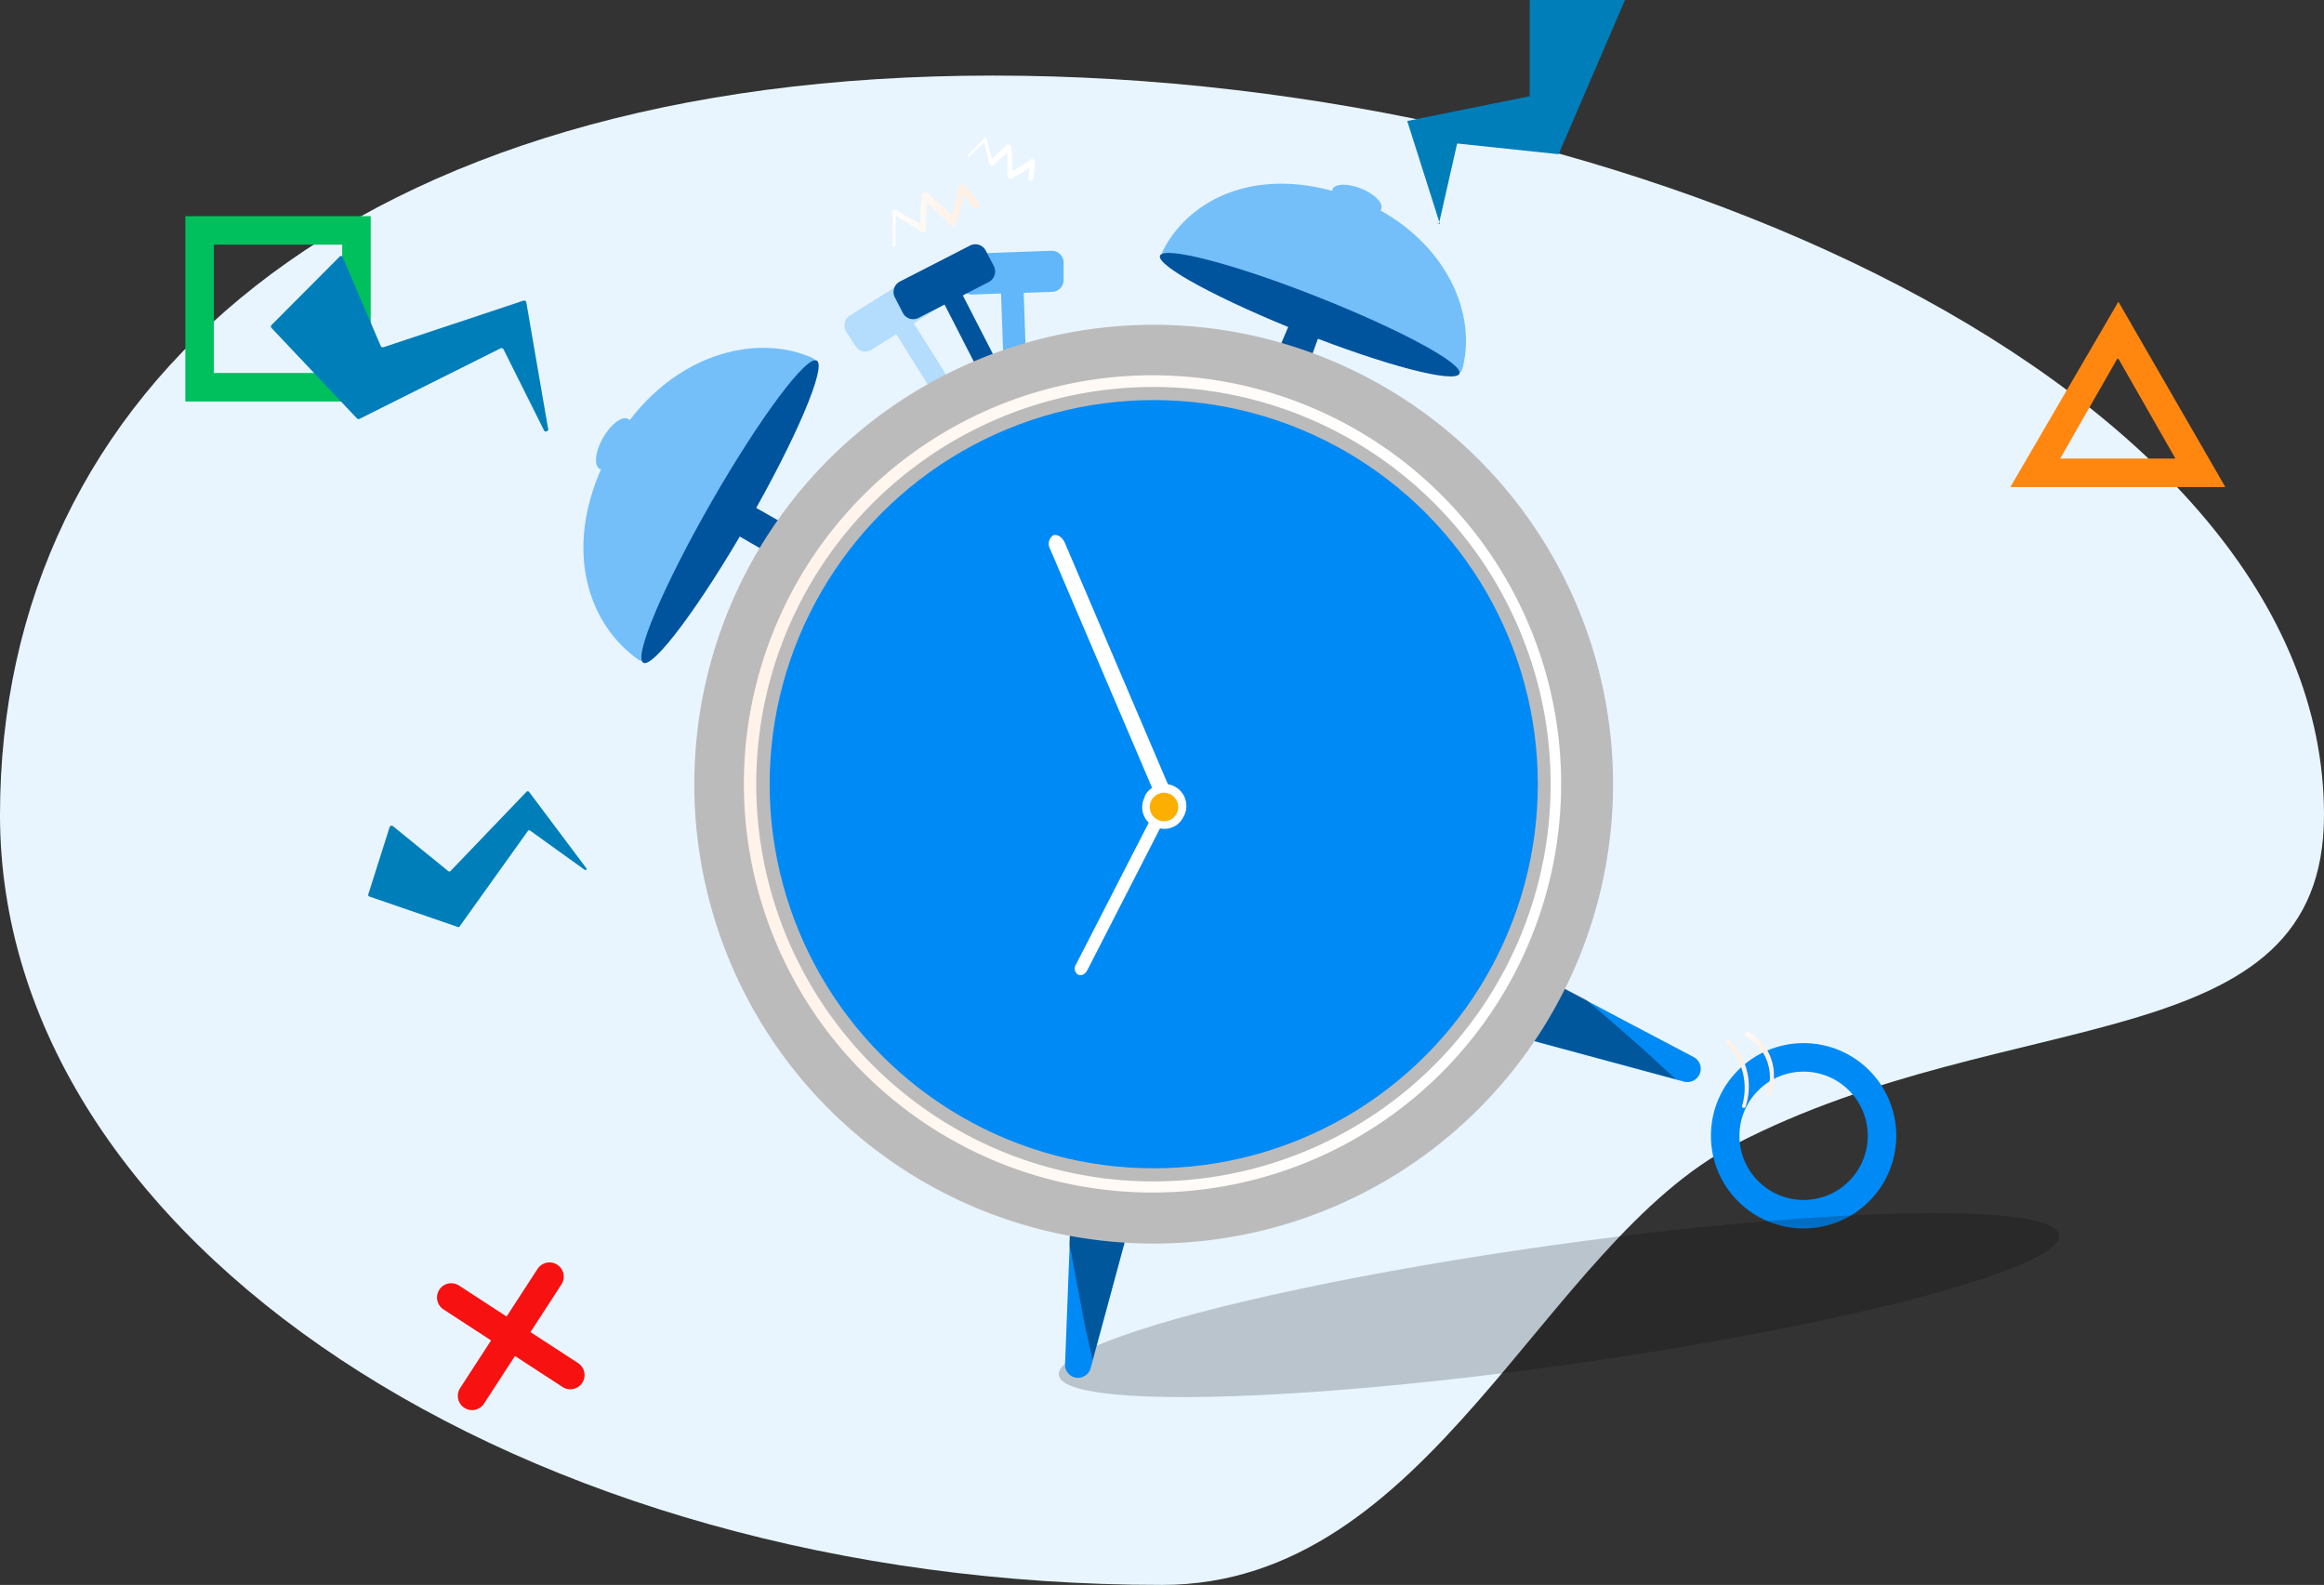 <svg xmlns="http://www.w3.org/2000/svg" xmlns:xlink="http://www.w3.org/1999/xlink" viewBox="0 0 163 111.16"><rect x="0" y="0" width="163" height="111.16" fill="#333333" stroke="none"/><defs><linearGradient id="linear-gradient" x1="-739.88" y1="624.66" x2="-740.86" y2="625.81" gradientTransform="matrix(70.84, 0, 0, -8.43, 52573.05, 5367.05)" gradientUnits="userSpaceOnUse"><stop offset="0"/><stop offset="0.91"/></linearGradient><linearGradient id="linear-gradient-2" x1="-601.34" y1="644.18" x2="-600.27" y2="644.18" gradientTransform="matrix(5.01, 0, 0, -13.98, 3085.52, 9094.49)" xlink:href="#linear-gradient"/><linearGradient id="linear-gradient-3" x1="-693.13" y1="636.69" x2="-692.72" y2="636.69" gradientTransform="matrix(13.05, 0, 0, -7.94, 9156.32, 5124.88)" xlink:href="#linear-gradient"/><linearGradient id="linear-gradient-4" x1="-738.32" y1="651.62" x2="-737.32" y2="651.62" gradientTransform="matrix(57.31, 0, 0, -57.31, 42356.52, 37396.59)" gradientUnits="userSpaceOnUse"><stop offset="0.02" stop-color="#fff0e5"/><stop offset="0.5" stop-color="#fff9f4"/><stop offset="1" stop-color="#fff"/></linearGradient><linearGradient id="linear-gradient-5" x1="-628.12" y1="622.84" x2="-629.12" y2="622.84" gradientTransform="matrix(6.15, 0, 0, -4.41, 3930.53, 2761.85)" xlink:href="#linear-gradient-4"/><linearGradient id="linear-gradient-6" x1="-591.61" y1="608.39" x2="-592.54" y2="608.39" gradientTransform="matrix(4.76, 0, 0, -3.01, 2896.21, 1844.56)" xlink:href="#linear-gradient-4"/><linearGradient id="linear-gradient-7" x1="-276.59" y1="624.88" x2="-277.58" y2="624.88" gradientTransform="matrix(1.59, 0, 0, -4.72, 561.3, 3024.12)" xlink:href="#linear-gradient-4"/><linearGradient id="linear-gradient-8" x1="-378.05" y1="623.86" x2="-379.05" y2="623.86" gradientTransform="matrix(2.02, 0, 0, -4.56, 887.4, 2919.24)" xlink:href="#linear-gradient-4"/></defs><title>rest</title><g id="Layer_2" data-name="Layer 2"><g id="Layer_1-2" data-name="Layer 1"><g id="Group_4580" data-name="Group 4580"><g id="Group_4579" data-name="Group 4579"><g id="Group_1954" data-name="Group 1954"><path id="Path_1298" data-name="Path 1298" d="M69.64,5.3c45,0,93.36,22,93.36,51.86,0,17.3-21.91,13.06-41.26,23.08-13.57,7-21.34,30.92-40.24,30.92-45,0-81.5-24.18-81.5-54S24.62,5.3,69.64,5.3Z" fill="#e8f5ff"/><g id="Group_1952" data-name="Group 1952"><g id="Ellipse_132" data-name="Ellipse 132"><circle cx="126.5" cy="79.66" r="6.5" fill="none"/><circle cx="126.5" cy="79.66" r="5.5" fill="none" stroke="#008af6" stroke-width="2"/></g><g id="Polygon_13" data-name="Polygon 13"><path d="M148.5,21.16l7.5,13H141Z" fill="none"/><path d="M148.5,25.16l-4,7h8.08l-4-7m0-4,7.5,13H141Z" fill="#ff8710"/></g><g id="Rectangle_487" data-name="Rectangle 487"><rect x="13" y="15.16" width="13" height="13" fill="none"/><rect x="14" y="16.16" width="11" height="11" fill="none" stroke="#00bf5d" stroke-width="2"/></g><g id="Group_1899" data-name="Group 1899"><path id="Path_1288" data-name="Path 1288" d="M40,96.44,31.65,91" fill="none" stroke="#f71111" stroke-linecap="round" stroke-width="2"/><path id="Path_1289" data-name="Path 1289" d="M38.54,89.54,33.11,97.9" fill="none" stroke="#f71111" stroke-linecap="round" stroke-width="2"/></g></g></g></g><g id="v181-bb-15-icons_Converted_" data-name="v181-bb-15-icons Converted "><g id="shadow"><g id="Group_548" data-name="Group 548"><ellipse id="Ellipse_55" data-name="Ellipse 55" cx="109.34" cy="91.53" rx="35.42" ry="4.22" transform="translate(-11.65 16.07) rotate(-7.98)" opacity="0.2" fill="url(#linear-gradient)" style="isolation:isolate"/></g></g><g id="object"><path id="Path_275" data-name="Path 275" d="M75.22,82.29,74.7,95.68a.92.92,0,0,0,.8.95h0a.94.94,0,0,0,1-.68L80,83a.92.92,0,0,0-.66-1.14l-.1,0-2.95-.44a.93.93,0,0,0-1.06.78s0,.07,0,.1Z" fill="#008af6"/><g id="Group_549" data-name="Group 549"><path id="Path_276" data-name="Path 276" d="M79.23,81.85l-2.94-.44a.93.93,0,0,0-1.06.78s0,.07,0,.1L75,87.19c0,.27.1.54.16.8.32,1.78.66,3.55,1,5.3.16.7.31,1.4.47,2.09L80,83a.92.92,0,0,0-.66-1.14l-.11,0Z" opacity="0.37" fill="url(#linear-gradient-2)" style="isolation:isolate"/></g><path id="Path_277" data-name="Path 277" d="M106.94,67.89l11.85,6.25a.92.92,0,0,1,.43,1.16v0a.94.94,0,0,1-1.12.56l-12.92-3.49a.94.94,0,0,1-.66-1.14l0-.1,1.09-2.77a.93.93,0,0,1,1.21-.53l.09,0Z" fill="#008af6"/><g id="Group_550" data-name="Group 550"><path id="Path_278" data-name="Path 278" d="M104.55,71.15l1.08-2.77a.94.94,0,0,1,1.22-.52.2.2,0,0,1,.08,0l4.35,2.28c.2.18.4.36.61.53,1.37,1.17,2.74,2.35,4.07,3.57l1.57,1.45-12.36-3.34a.93.93,0,0,1-.66-1.14l0-.1Z" opacity="0.37" fill="url(#linear-gradient-3)" style="isolation:isolate"/></g><path id="Path_279" data-name="Path 279" d="M73.69,17.59l-5.53.2a.8.8,0,0,0-.79.84h0l0,1.23a.82.82,0,0,0,.84.8h0l2-.08.21,5.75L72,26.29l-.2-5.75,2-.07a.83.83,0,0,0,.8-.84h0l0-1.23a.83.83,0,0,0-.84-.81Z" fill="#008af6" opacity="0.58" style="isolation:isolate"/><path id="Path_280" data-name="Path 280" d="M67.15,27.54l-3.06-4.87,1.74-1.09a.81.81,0,0,0,.26-1.13h0l-.65-1a.82.82,0,0,0-1.13-.26h0l-4.7,2.94a.82.82,0,0,0-.26,1.13h0L60,24.27a.81.81,0,0,0,1.12.26h0l1.74-1.09,3.05,4.86Z" fill="#008af6" opacity="0.23" style="isolation:isolate"/><path id="Path_281" data-name="Path 281" d="M70.15,25.82l-2.62-5.1,1.82-.94a.84.84,0,0,0,.36-1.11l-.57-1.09a.82.82,0,0,0-1.1-.36l-4.93,2.53a.82.82,0,0,0-.35,1.1l.56,1.09a.82.82,0,0,0,1.1.36l1.83-.94,2.62,5.11Z" fill="#00549e"/><path id="Path_282" data-name="Path 282" d="M56.43,37.55l-1.61,1.78-4.61-2.67,1.13-2Z" fill="#00549e"/><path id="Path_283" data-name="Path 283" d="M56.93,25.08c-3.85-1.67-9.19-.3-12.76,4.39a.39.39,0,0,0-.1-.08c-.42-.25-1.21.34-1.77,1.31s-.66,1.95-.23,2.2l.09,0c-2.57,5.84-.87,10.88,2.59,13.35.38.27.92,0,1.21-.47L57.14,26.35C57.44,25.85,57.36,25.26,56.93,25.08Z" fill="#008af6" opacity="0.5" style="isolation:isolate"/><ellipse id="Ellipse_56" data-name="Ellipse 56" cx="51.2" cy="35.89" rx="12.22" ry="1.47" transform="translate(-5.42 62.41) rotate(-60.13)" fill="#00549e"/><path id="Path_284" data-name="Path 284" d="M91.55,26.21l-2.24-.82,1.74-4.11,2,.77Z" fill="#00549e"/><path id="Path_285" data-name="Path 285" d="M102.57,25.86c1-3.75-1-8.45-5.75-11.1a.21.21,0,0,0,.06-.1c.16-.42-.48-1.06-1.43-1.44s-1.88-.34-2,.08c0,0,0,.06,0,.09-5.7-1.56-10.08.68-11.88,4.18-.2.38.09.85.59,1l19.34,7.62C101.93,26.43,102.46,26.28,102.57,25.86Z" fill="#008af6" opacity="0.5" style="isolation:isolate"/><path id="Path_777" data-name="Path 777" d="M81.36,17.93c.27-.7,5.21.58,11,2.87s10.31,4.71,10,5.41-5.22-.58-11-2.87S81.08,18.63,81.36,17.93Z" fill="#00549e"/><path id="Path_286" data-name="Path 286" d="M94.34,84.29a32.22,32.22,0,1,1,16.78-18.07A32.22,32.22,0,0,1,94.34,84.29Z" fill="#bcbbbb"/><circle id="Ellipse_58" data-name="Ellipse 58" cx="80.92" cy="55" r="26.94" fill="#008af6" style="isolation:isolate"/><path id="Path_287" data-name="Path 287" d="M80.94,83.64A28.66,28.66,0,1,1,92.85,81,28.65,28.65,0,0,1,80.94,83.64Zm0-56.5A27.86,27.86,0,1,0,106.23,43.4,27.84,27.84,0,0,0,80.9,27.14Z" fill="url(#linear-gradient-4)"/><path id="Path_288" data-name="Path 288" d="M73.66,38.52l7.39,17.31c.18.42.55.66.83.54h0c.29-.12.37-.56.19-1L74.69,38.08c-.18-.41-.55-.65-.83-.53h0A.73.73,0,0,0,73.66,38.52Z" fill="#fff"/><path id="Path_289" data-name="Path 289" d="M80.57,57.7l-5.09,9.92a.52.52,0,0,0,.12.73h0c.26.14.54-.06.67-.32l5.09-9.93A1.48,1.48,0,0,0,83,57.3a1.54,1.54,0,1,0-2.71-1.46l0,.06A1.51,1.51,0,0,0,80.57,57.7Z" fill="#fff"/><circle id="Ellipse_59" data-name="Ellipse 59" cx="81.64" cy="56.6" r="1" fill="#fdaf00"/><path id="Path_294" data-name="Path 294" d="M38.12,30.11l-2.8-5.6a.17.17,0,0,0-.21-.08h0l-9.86,4.93a.17.17,0,0,1-.2,0l-6-6.35a.15.15,0,0,1,0-.22h0L23.82,18a.17.17,0,0,1,.23,0,.25.25,0,0,1,0,.07l2.65,6.19a.17.17,0,0,0,.21.09l9.79-3.26a.17.17,0,0,1,.21.09v0L38.43,30a.17.17,0,1,1-.31.12v0Z" fill="#007eba"/><path id="Path_295" data-name="Path 295" d="M41,61l-3.8-2.73a.12.12,0,0,0-.17,0L32.22,65a.13.13,0,0,1-.15,0l-6.16-2.12a.12.12,0,0,1-.08-.15h0L27.33,58a.12.12,0,0,1,.15-.08l.05,0,3.9,3.17a.12.12,0,0,0,.17,0l5.33-5.56a.12.12,0,0,1,.17,0h0l4,5.33a.12.12,0,0,1,0,.17A.14.14,0,0,1,41,61Z" fill="#007eba"/><path id="Path_296" data-name="Path 296" d="M101,15.73,98.72,8.55a.07.07,0,0,1,0-.07h0l8.57-1.73a.05.05,0,0,0,0,0V.06a.05.05,0,0,1,.06-.06h6.6s0,0,0,.06v0l-4.63,10.75a.07.07,0,0,1-.06,0l-7-.74s0,0-.06,0l-1.26,5.55a.05.05,0,0,1-.06.06.06.06,0,0,1-.06-.06h0Z" fill="#007eba"/><path id="Path_297" data-name="Path 297" d="M68.7,14.3A6.17,6.17,0,0,0,67.64,13c-.13-.11-.39-.09-.42.11a14,14,0,0,1-.46,2c-.55-.54-1.12-1.06-1.7-1.57a.26.26,0,0,0-.35,0,.25.25,0,0,0-.06.17,18.43,18.43,0,0,0-.09,2c-.59-.32-1.17-.65-1.74-1a.15.15,0,0,0-.21.07.14.14,0,0,0,0,.06c0,.78,0,1.57,0,2.36a.1.1,0,0,0,.08.12.11.11,0,0,0,.12-.07v-.05c0-.7,0-1.39.05-2.08.59.4,1.18.78,1.8,1.14a.21.21,0,0,0,.3-.08.19.19,0,0,0,0-.1c0-.62,0-1.23.08-1.84.55.5,1.09,1,1.61,1.54a.25.25,0,0,0,.36,0,.24.24,0,0,0,.06-.11,12.36,12.36,0,0,0,.51-2,5.82,5.82,0,0,1,.64.84C68.44,14.82,68.88,14.57,68.7,14.3Z" fill="url(#linear-gradient-5)"/><path id="Path_298" data-name="Path 298" d="M72.45,12.54a4,4,0,0,0,.12-1.2c0-.12-.16-.25-.27-.16A10.74,10.74,0,0,1,71,12q0-.84-.06-1.68a.17.17,0,0,0-.19-.17.16.16,0,0,0-.11,0,13.84,13.84,0,0,0-1.06,1c-.14-.47-.27-.94-.38-1.42a.11.11,0,0,0-.13-.08l0,0-1.2,1.24a.07.07,0,0,0,0,.1.07.07,0,0,0,.09,0c.36-.36.73-.71,1.1-1,.09.5.2,1,.33,1.51a.15.15,0,0,0,.19.11.1.1,0,0,0,.07,0c.32-.3.65-.61,1-.9,0,.54,0,1.08,0,1.63a.19.19,0,0,0,.19.18l.08,0a10.39,10.39,0,0,0,1.29-.76,4.82,4.82,0,0,1-.1.75C72.05,12.68,72.4,12.78,72.45,12.54Z" fill="url(#linear-gradient-6)"/><path id="Path_299" data-name="Path 299" d="M121.33,73a.15.15,0,0,0-.21,0,.14.14,0,0,0,0,.21,4.45,4.45,0,0,1,1.08,4.3.13.13,0,1,0,.24.08h0A4.52,4.52,0,0,0,121.33,73Z" fill="url(#linear-gradient-7)"/><path id="Path_300" data-name="Path 300" d="M122.66,72.38a.18.18,0,0,0-.24.09.18.18,0,0,0,.06.22,3.3,3.3,0,0,1,1.42,4.09c-.05.12.15.2.21.09A3.51,3.51,0,0,0,122.66,72.38Z" fill="url(#linear-gradient-8)"/></g></g></g></g></g></svg>